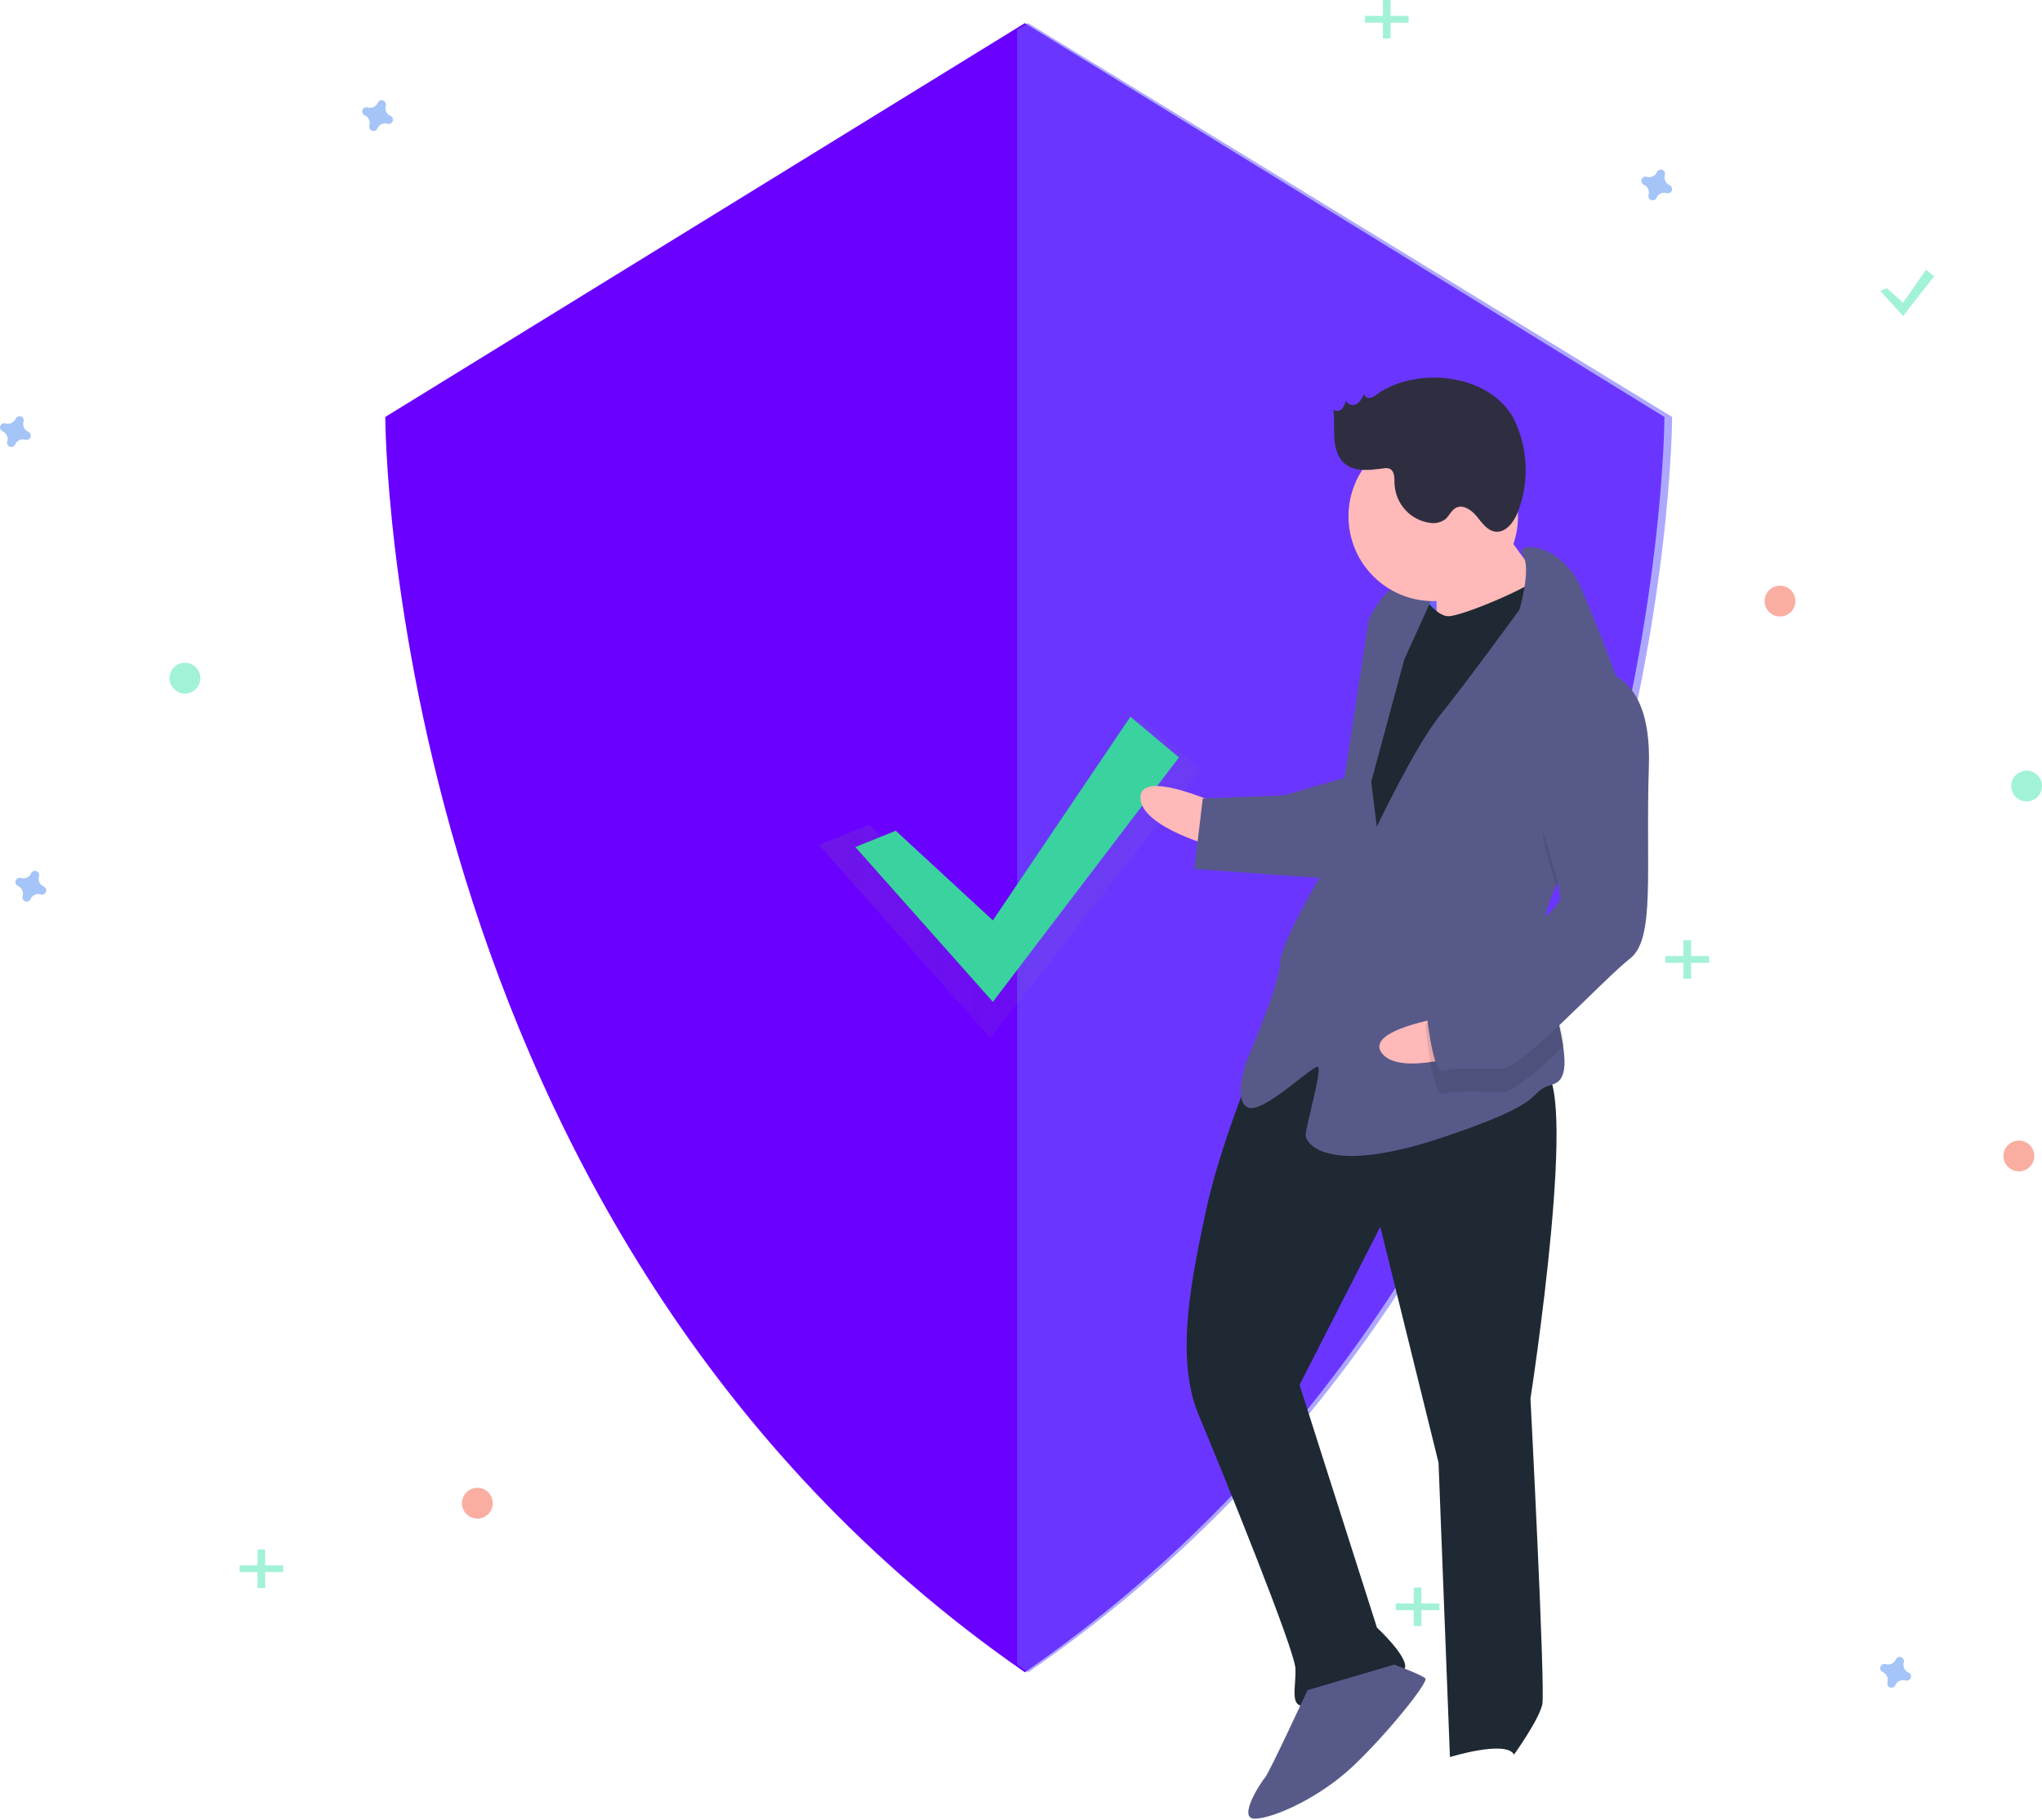 <svg width="405" height="361" viewBox="0 0 405 361" fill="none" xmlns="http://www.w3.org/2000/svg">
<path d="M203.264 4.585L76.415 82.688C76.415 82.688 76.415 243.776 203.264 331.642C330.113 243.776 330.113 82.688 330.113 82.688L203.264 4.585Z" fill="#6A00FF"/>
<path opacity="0.552" d="M203.92 4.585L201.736 5.92V330.118C202.461 330.628 203.186 331.137 203.92 331.642C331.642 243.776 331.642 82.688 331.642 82.688L203.92 4.585Z" fill="#6C63FF"/>
<g opacity="0.7">
<path d="M172.427 163.561L196.41 185.721L226.14 142.489L238.131 152.562L196.41 205.866L162.434 167.59L172.427 163.561Z" fill="url(#paint0_linear)"/>
</g>
<path d="M177.665 164.751L196.922 182.523L224.202 142.132L233.83 150.211L196.922 198.68L169.642 167.983L177.665 164.751Z" fill="#3AD29F"/>
<path opacity="0.5" d="M77.443 22.976C76.661 22.636 76.259 21.763 76.507 20.947C76.527 20.887 76.539 20.825 76.544 20.761C76.567 20.39 76.344 20.049 75.995 19.92C75.647 19.792 75.255 19.907 75.031 20.203C74.994 20.255 74.963 20.31 74.938 20.369C74.598 21.151 73.725 21.553 72.909 21.304C72.849 21.285 72.786 21.272 72.723 21.267C72.352 21.245 72.011 21.468 71.882 21.816C71.754 22.165 71.869 22.556 72.165 22.78C72.216 22.817 72.272 22.849 72.331 22.873C73.112 23.214 73.515 24.086 73.266 24.902C73.246 24.963 73.234 25.025 73.229 25.088C73.207 25.459 73.43 25.801 73.778 25.929C74.127 26.058 74.518 25.943 74.742 25.646C74.779 25.595 74.811 25.54 74.835 25.481C75.176 24.699 76.048 24.297 76.864 24.546C76.924 24.565 76.987 24.577 77.05 24.582C77.421 24.605 77.763 24.381 77.891 24.033C78.02 23.685 77.905 23.293 77.608 23.07C77.557 23.032 77.501 23.001 77.443 22.976Z" fill="#4D8AF0"/>
<path opacity="0.5" d="M8.669 175.806C7.888 175.466 7.485 174.593 7.734 173.777C7.753 173.717 7.766 173.655 7.771 173.591C7.793 173.221 7.57 172.879 7.222 172.75C6.873 172.622 6.482 172.737 6.258 173.033C6.221 173.085 6.189 173.14 6.165 173.199C5.824 173.981 4.952 174.383 4.136 174.134C4.075 174.115 4.013 174.102 3.95 174.098C3.579 174.075 3.237 174.298 3.109 174.647C2.98 174.995 3.095 175.386 3.392 175.61C3.443 175.648 3.498 175.679 3.557 175.703C4.339 176.044 4.741 176.916 4.492 177.732C4.473 177.793 4.461 177.855 4.456 177.918C4.433 178.289 4.656 178.631 5.005 178.759C5.353 178.888 5.745 178.773 5.968 178.476C6.006 178.425 6.037 178.37 6.062 178.311C6.402 177.529 7.275 177.127 8.091 177.376C8.151 177.395 8.214 177.407 8.277 177.412C8.648 177.435 8.989 177.212 9.118 176.863C9.246 176.515 9.131 176.123 8.835 175.9C8.784 175.862 8.728 175.831 8.669 175.806Z" fill="#4D8AF0"/>
<path opacity="0.5" d="M353.038 122.264C354.726 122.264 356.095 120.896 356.095 119.207C356.095 117.519 354.726 116.151 353.038 116.151C351.35 116.151 349.981 117.519 349.981 119.207C349.981 120.896 351.35 122.264 353.038 122.264Z" fill="#F55F44"/>
<path opacity="0.5" d="M94.68 301.165C96.368 301.165 97.736 299.797 97.736 298.109C97.736 296.421 96.368 295.052 94.68 295.052C92.992 295.052 91.623 296.421 91.623 298.109C91.623 299.797 92.992 301.165 94.68 301.165Z" fill="#F55F44"/>
<path opacity="0.5" d="M400.415 232.302C402.104 232.302 403.472 230.934 403.472 229.246C403.472 227.557 402.104 226.189 400.415 226.189C398.727 226.189 397.359 227.557 397.359 229.246C397.359 230.934 398.727 232.302 400.415 232.302Z" fill="#F55F44"/>
<path opacity="0.5" d="M331.142 36.731C330.36 36.39 329.957 35.518 330.206 34.702C330.226 34.641 330.238 34.579 330.243 34.516C330.265 34.145 330.042 33.803 329.694 33.675C329.345 33.546 328.954 33.661 328.73 33.958C328.693 34.009 328.661 34.064 328.637 34.123C328.296 34.905 327.424 35.307 326.608 35.058C326.548 35.039 326.485 35.027 326.422 35.022C326.051 34.999 325.709 35.222 325.581 35.571C325.452 35.919 325.567 36.311 325.864 36.534C325.915 36.572 325.971 36.603 326.029 36.627C326.811 36.968 327.213 37.841 326.965 38.657C326.945 38.717 326.933 38.779 326.928 38.843C326.906 39.213 327.129 39.555 327.477 39.684C327.826 39.812 328.217 39.697 328.441 39.401C328.478 39.349 328.509 39.294 328.534 39.235C328.874 38.453 329.747 38.051 330.563 38.3C330.623 38.319 330.686 38.332 330.749 38.336C331.12 38.359 331.461 38.136 331.59 37.788C331.718 37.439 331.603 37.047 331.307 36.824C331.256 36.786 331.2 36.755 331.142 36.731Z" fill="#4D8AF0"/>
<path opacity="0.5" d="M378.52 331.693C377.738 331.353 377.335 330.48 377.584 329.664C377.604 329.604 377.616 329.542 377.621 329.478C377.643 329.108 377.42 328.766 377.072 328.637C376.723 328.509 376.332 328.624 376.108 328.92C376.071 328.972 376.039 329.027 376.015 329.086C375.674 329.868 374.802 330.27 373.986 330.021C373.926 330.002 373.863 329.989 373.8 329.985C373.429 329.962 373.087 330.185 372.959 330.533C372.83 330.882 372.945 331.273 373.242 331.497C373.293 331.534 373.349 331.566 373.407 331.59C374.189 331.931 374.591 332.803 374.343 333.619C374.323 333.68 374.311 333.742 374.306 333.805C374.284 334.176 374.507 334.518 374.855 334.646C375.203 334.775 375.595 334.66 375.819 334.363C375.856 334.312 375.887 334.257 375.912 334.198C376.252 333.416 377.125 333.014 377.941 333.263C378.001 333.282 378.064 333.294 378.127 333.299C378.498 333.322 378.839 333.099 378.968 332.75C379.096 332.402 378.981 332.01 378.685 331.787C378.634 331.749 378.578 331.718 378.52 331.693Z" fill="#4D8AF0"/>
<path opacity="0.5" d="M5.613 85.637C4.831 85.296 4.429 84.423 4.677 83.608C4.697 83.547 4.709 83.485 4.714 83.421C4.736 83.051 4.513 82.709 4.165 82.58C3.816 82.452 3.425 82.567 3.201 82.863C3.164 82.915 3.133 82.97 3.108 83.029C2.768 83.811 1.895 84.213 1.079 83.964C1.019 83.945 0.956 83.933 0.893 83.928C0.522 83.905 0.181 84.128 0.052 84.477C-0.076 84.825 0.039 85.217 0.335 85.44C0.386 85.478 0.442 85.509 0.5 85.533C1.282 85.874 1.685 86.746 1.436 87.562C1.416 87.623 1.404 87.685 1.399 87.749C1.377 88.119 1.6 88.461 1.948 88.59C2.297 88.718 2.688 88.603 2.912 88.306C2.949 88.255 2.981 88.2 3.005 88.141C3.346 87.359 4.218 86.957 5.034 87.206C5.094 87.225 5.157 87.237 5.22 87.242C5.591 87.265 5.933 87.042 6.061 86.693C6.19 86.345 6.075 85.953 5.778 85.73C5.727 85.692 5.671 85.661 5.613 85.637Z" fill="#4D8AF0"/>
<path opacity="0.5" d="M36.68 137.547C38.368 137.547 39.736 136.179 39.736 134.491C39.736 132.803 38.368 131.434 36.68 131.434C34.992 131.434 33.623 132.803 33.623 134.491C33.623 136.179 34.992 137.547 36.68 137.547Z" fill="#47E6B1"/>
<path opacity="0.5" d="M401.943 158.944C403.631 158.944 405 157.575 405 155.887C405 154.199 403.631 152.831 401.943 152.831C400.255 152.831 398.887 154.199 398.887 155.887C398.887 157.575 400.255 158.944 401.943 158.944Z" fill="#47E6B1"/>
<g opacity="0.5">
<rect x="274.279" width="1.528" height="7.642" fill="#47E6B1"/>
<path d="M279.374 3.147V4.495H270.714V3.147L279.374 3.147Z" fill="#47E6B1"/>
</g>
<g opacity="0.5">
<rect x="280.391" y="314.831" width="1.528" height="7.642" fill="#47E6B1"/>
<path d="M285.487 317.977V319.325H276.827V317.977H285.487Z" fill="#47E6B1"/>
</g>
<g opacity="0.5">
<rect x="51.071" y="307.279" width="1.528" height="7.642" fill="#47E6B1"/>
<path d="M56.166 310.425V311.773H47.505V310.425H56.166Z" fill="#47E6B1"/>
</g>
<g opacity="0.5">
<rect x="333.881" y="186.453" width="1.528" height="7.642" fill="#47E6B1"/>
<path d="M338.977 189.6V190.948H330.316V189.6H338.977Z" fill="#47E6B1"/>
</g>
<path opacity="0.5" d="M374.244 57.159L377.453 60.041L382 53.491L383.605 54.801L377.453 62.66L372.907 57.683L374.244 57.159Z" fill="#47E6B1"/>
<path d="M277.587 113.075L288.054 112.669L288.576 126.146L278.109 126.552L277.587 113.075Z" fill="#6C63FF"/>
<path d="M241.108 159.231C241.108 159.231 225.949 152.375 226.192 158.296C226.434 164.217 241.472 168.113 241.472 168.113L241.108 159.231Z" fill="#FFB9B9"/>
<path d="M248.551 211.279C248.551 211.279 241.71 228.037 239.183 240.13C236.655 252.222 232.806 268.865 237.757 280.667C242.709 292.47 256.786 327.158 256.931 330.901C257.076 334.643 255.726 338.444 258.717 338.328C261.709 338.212 277.989 333.082 278.65 330.807C279.311 328.533 273.095 322.777 273.095 322.777L257.748 274.644L273.761 243.286L285.311 290.067L287.573 348.453C287.573 348.453 298.675 345.024 300.287 347.96C300.287 347.96 305.262 341.02 305.893 337.996C306.525 334.973 303.544 277.364 303.544 277.364C303.544 277.364 313.735 211.747 305.508 212.067C297.281 212.386 265.057 192.646 248.551 211.279Z" fill="#1E2933"/>
<path d="M259.321 335.193C259.321 335.193 251.654 351.72 250.928 352.485C250.202 353.251 245.205 360.82 248.983 360.678C252.762 360.535 261.682 356.507 268.248 350.354C274.814 344.201 283.472 333.541 282.687 332.833C281.902 332.124 276.525 330.114 276.525 330.114L259.321 335.193Z" fill="#575A89"/>
<path d="M295.273 100.868C295.273 100.868 303.359 112.998 306.512 115.806C309.664 118.613 300.796 124.794 300.796 124.794L284.923 126.849C284.923 126.849 285.123 112.948 284.305 111.515C283.488 110.083 295.273 100.868 295.273 100.868Z" fill="#FFB9B9"/>
<path d="M281.127 116.493C281.127 116.493 284.37 122.32 287.379 122.204C290.389 122.089 305.954 115.543 306.619 113.286C307.283 111.029 311.774 129.452 311.774 129.452L273.687 195.623L264.397 189.284L268.898 150.433L272.596 129.465L281.127 116.493Z" fill="#1E2933"/>
<path d="M308.445 176.07C306.935 179.229 305.992 182.524 306.123 185.897C306.128 186.047 306.134 186.197 306.147 186.346C306.506 193.268 309.056 201.274 309.971 207.096C310.634 211.272 310.445 214.321 308.001 215.037C302.076 216.765 308.865 218 285.942 225.63C263.018 233.261 259.018 226.675 258.96 225.179C258.902 223.683 262.206 212.319 261.429 211.6C260.652 210.881 250.559 221.01 247.509 219.63C244.46 218.251 247.161 210.655 247.161 210.655C247.161 210.655 254.031 194.659 253.886 190.919C253.741 187.18 264.293 169.543 264.293 169.543L271.469 122.823C271.469 122.823 274.229 116.724 277.939 115.831C281.65 114.938 284.728 117.066 284.728 117.066L278.519 130.789L271.968 155.013L273.064 163.959C273.064 163.959 280.682 147.934 285.685 141.747C290.688 135.561 301.356 120.915 301.356 120.915C301.356 120.915 303.846 112.512 301.966 110C300.086 107.482 309.808 107.105 313.954 117.431C316.151 122.903 319.718 131.064 321.953 138.663C323.944 145.395 324.885 151.687 322.912 155.285C319.897 160.78 312.312 168.002 308.445 176.07Z" fill="#575A89"/>
<path opacity="0.1" d="M322.924 154.721C319.946 160.282 312.454 167.591 308.635 175.755C307.637 172.073 306.42 168.263 306.42 168.263C306.42 168.263 301.752 142.676 315.559 136.063C317.847 135.836 320.135 136.491 321.977 137.9C323.944 144.712 324.873 151.081 322.924 154.721Z" fill="black"/>
<path d="M266.317 154.358L254.69 157.734L238.548 158.357L236.887 172.324L263.416 174.226C263.416 174.226 270.042 155.678 266.317 154.358Z" fill="#575A89"/>
<path d="M286.436 201.736C286.436 201.736 270.461 204.286 274.107 208.91C277.753 213.535 291.906 208.673 291.906 208.673L286.436 201.736Z" fill="#FFB9B9"/>
<path opacity="0.1" d="M306.371 186.453C306.734 193.433 309.319 201.504 310.246 207.374C305.127 212.194 300.26 216.445 298.425 216.516C294.635 216.662 288.542 216.142 286.297 216.983C284.053 217.825 282.736 203.527 282.736 203.527C282.736 203.527 284.076 198.944 290.052 196.448C294.085 194.759 301.817 190.178 306.371 186.453Z" fill="black"/>
<path d="M315.14 133.013C315.14 133.013 327.71 131.033 327.031 151.93C326.352 172.826 328.356 186.165 323.3 190.088C318.245 194.012 301.824 211.793 298.11 211.937C294.396 212.081 288.425 211.568 286.226 212.399C284.026 213.23 282.736 199.118 282.736 199.118C282.736 199.118 284.049 194.595 289.905 192.131C295.76 189.668 309.556 180.933 309.441 177.956C309.326 174.979 305.951 164.675 305.951 164.675C305.951 164.675 301.258 139.515 315.14 133.013Z" fill="#575A89"/>
<path d="M284.264 119.208C293.549 119.208 301.076 111.681 301.076 102.396C301.076 93.112 293.549 85.585 284.264 85.585C274.98 85.585 267.453 93.112 267.453 102.396C267.453 111.681 274.98 119.208 284.264 119.208Z" fill="#FFB9B9"/>
<path d="M273.059 78.22C272.667 78.563 272.197 78.802 271.691 78.916C271.162 79.012 270.657 78.657 270.559 78.121C270.187 78.905 269.767 79.739 269.007 80.141C268.247 80.543 267.071 80.206 266.962 79.344C266.851 79.998 266.565 80.61 266.136 81.112C265.664 81.568 264.809 81.683 264.397 81.171C264.73 83.016 264.524 84.913 264.629 86.786C264.734 88.659 265.226 90.644 266.621 91.876C268.656 93.672 271.715 93.228 274.392 92.888C274.796 92.802 275.216 92.825 275.609 92.956C276.612 93.389 276.566 94.804 276.58 95.908C276.748 99.911 279.743 103.204 283.663 103.699C284.725 103.865 285.809 103.597 286.676 102.953C287.436 102.299 287.824 101.235 288.695 100.744C290.111 99.946 291.829 101.11 292.865 102.374C293.9 103.638 294.921 105.193 296.525 105.424C298.647 105.73 300.263 103.537 301.056 101.518C303.266 95.8 303.105 89.42 300.61 83.824C296.179 74.03 281.046 72.481 273.059 78.22Z" fill="#2F2E41"/>
<defs>
<linearGradient id="paint0_linear" x1="162.434" y1="205.867" x2="238.131" y2="205.867" gradientUnits="userSpaceOnUse">
<stop stop-color="#808080" stop-opacity="0.25"/>
<stop offset="0.535" stop-color="#808080" stop-opacity="0.12"/>
<stop offset="1" stop-color="#808080" stop-opacity="0.1"/>
</linearGradient>
</defs>
</svg>

